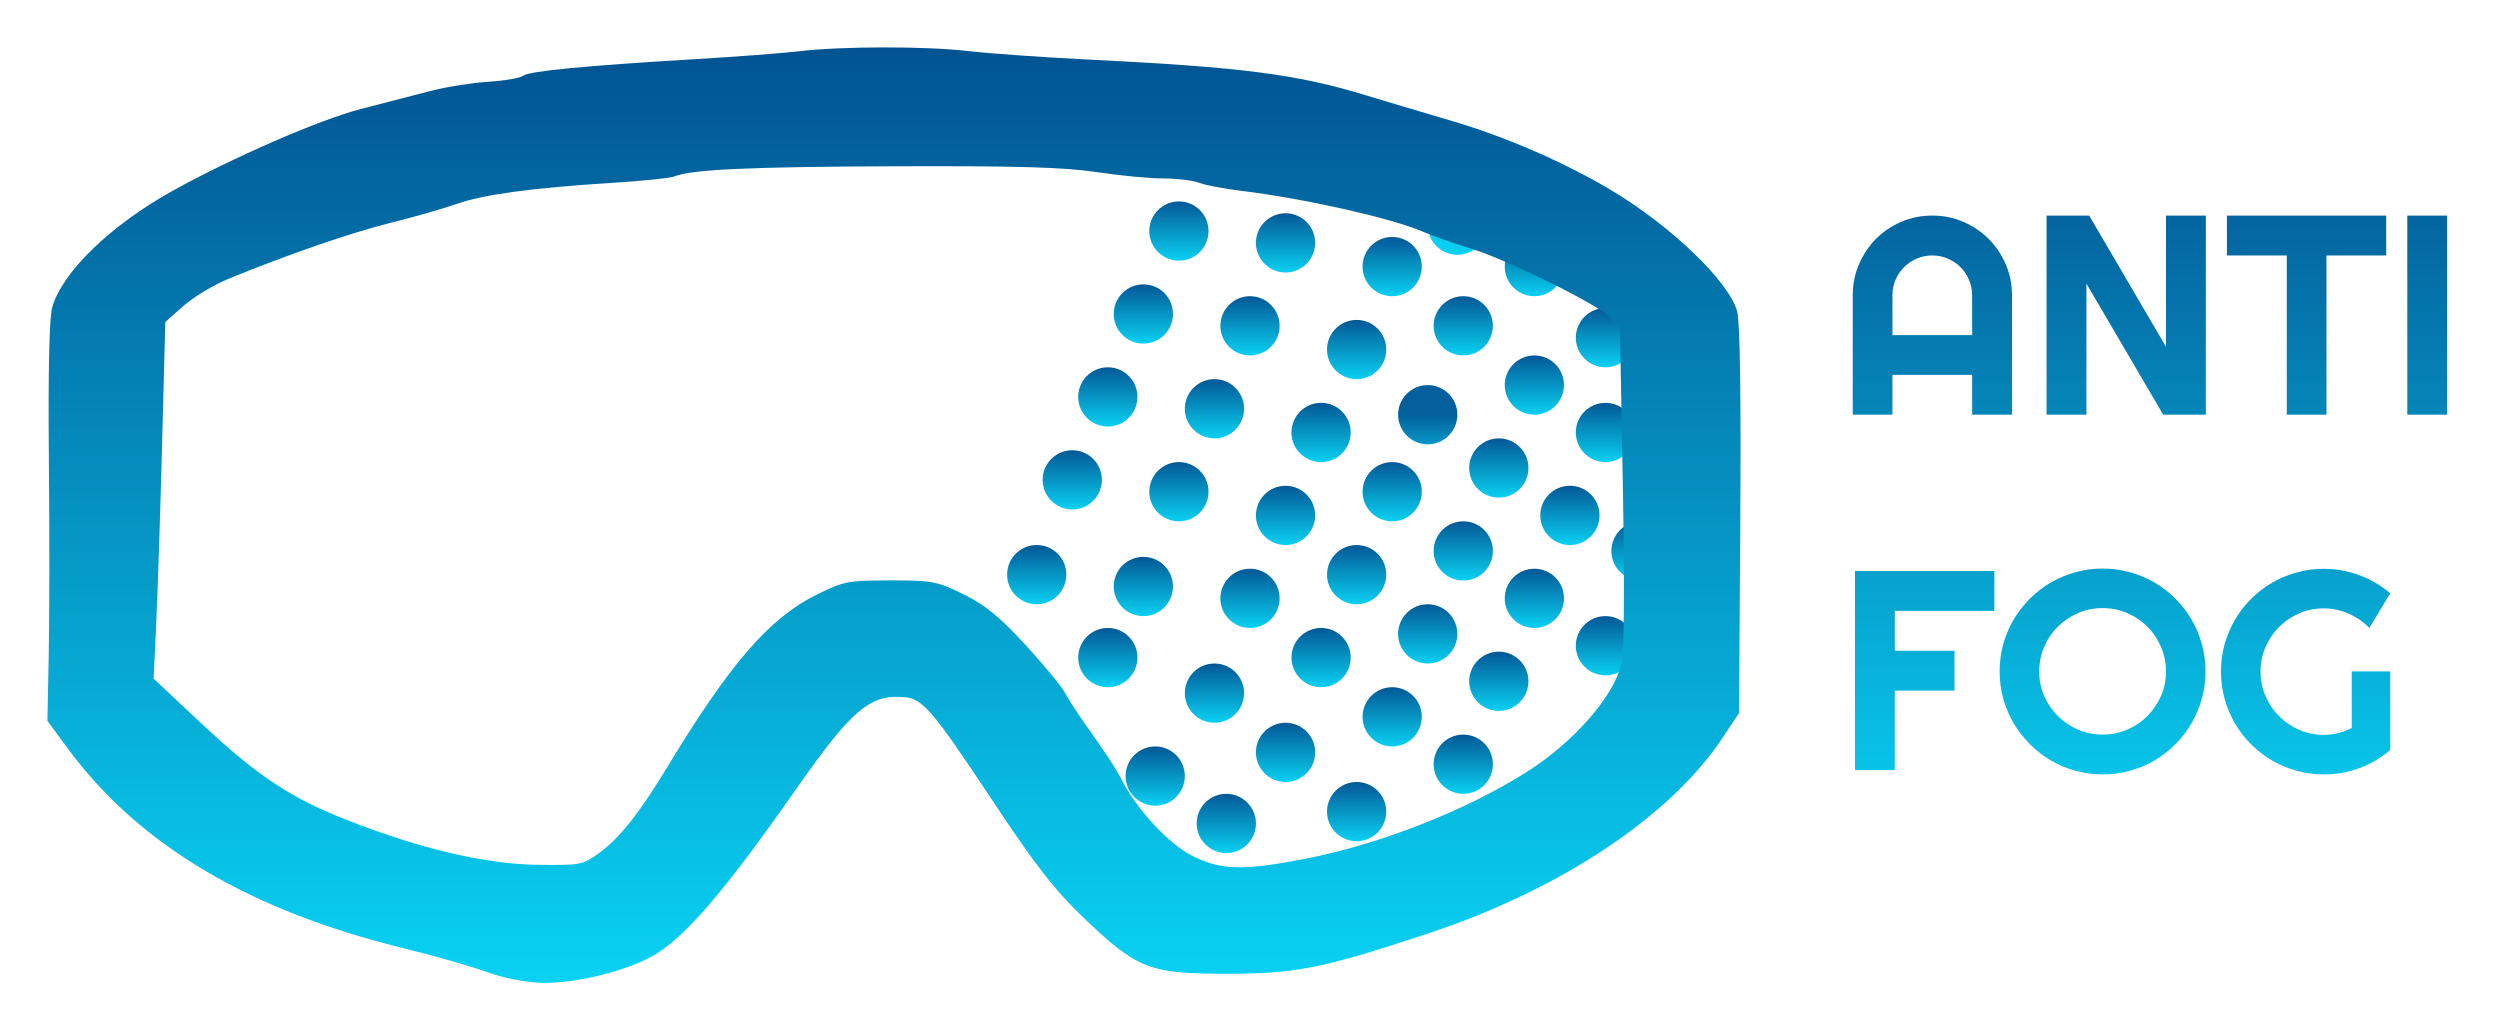 <svg width="211" height="87" viewBox="0 0 211 87" fill="none" xmlns="http://www.w3.org/2000/svg">
<g filter="url(#filter0_d_29_87)">
<circle cx="138.5" cy="42.5" r="2.5" fill="url(#paint0_linear_29_87)"/>
<circle cx="135.5" cy="50.5" r="2.5" fill="url(#paint1_linear_29_87)"/>
<circle cx="129.5" cy="18.5" r="2.5" fill="url(#paint2_linear_29_87)"/>
<circle cx="135.5" cy="32.5" r="2.5" fill="url(#paint3_linear_29_87)"/>
<circle cx="132.5" cy="39.5" r="2.5" fill="url(#paint4_linear_29_87)"/>
<circle cx="129.5" cy="46.5" r="2.5" fill="url(#paint5_linear_29_87)"/>
<circle cx="126.5" cy="53.5" r="2.5" fill="url(#paint6_linear_29_87)"/>
<circle cx="99.5" cy="15.5" r="2.5" fill="url(#paint7_linear_29_87)"/>
<circle cx="96.5" cy="22.5" r="2.5" fill="url(#paint8_linear_29_87)"/>
<circle cx="93.5" cy="29.5" r="2.5" fill="url(#paint9_linear_29_87)"/>
<circle cx="90.5" cy="36.5" r="2.5" fill="url(#paint10_linear_29_87)"/>
<circle cx="97.5" cy="61.5" r="2.5" fill="url(#paint11_linear_29_87)"/>
<circle cx="117.5" cy="18.5" r="2.5" fill="url(#paint12_linear_29_87)"/>
<circle cx="93.5" cy="51.5" r="2.5" fill="url(#paint13_linear_29_87)"/>
<circle cx="87.5" cy="44.5" r="2.5" fill="url(#paint14_linear_29_87)"/>
<circle cx="126.5" cy="35.5" r="2.5" fill="url(#paint15_linear_29_87)"/>
<circle cx="123.5" cy="42.5" r="2.5" fill="url(#paint16_linear_29_87)"/>
<circle cx="120.5" cy="49.5" r="2.5" fill="url(#paint17_linear_29_87)"/>
<circle cx="117.5" cy="56.5" r="2.5" fill="url(#paint18_linear_29_87)"/>
<circle cx="114.5" cy="64.5" r="2.5" fill="url(#paint19_linear_29_87)"/>
<circle cx="135.5" cy="24.5" r="2.5" fill="url(#paint20_linear_29_87)"/>
<circle cx="117.5" cy="37.5" r="2.5" fill="url(#paint21_linear_29_87)"/>
<path d="M123 31C123 32.381 121.881 33.5 120.5 33.5C119.119 33.5 118 32.381 118 31C118 29.619 119.119 28.5 120.5 28.5C121.881 28.5 123 29.619 123 31Z" fill="url(#paint22_linear_29_87)"/>
<path d="M125.5 15C125.5 16.381 124.381 17.5 123 17.5C121.619 17.5 120.5 16.381 120.5 15C120.5 13.619 121.619 12.5 123 12.5C124.381 12.5 125.5 13.619 125.5 15Z" fill="url(#paint23_linear_29_87)"/>
<circle cx="114.5" cy="44.5" r="2.5" fill="url(#paint24_linear_29_87)"/>
<circle cx="111.5" cy="51.5" r="2.5" fill="url(#paint25_linear_29_87)"/>
<circle cx="108.5" cy="59.5" r="2.5" fill="url(#paint26_linear_29_87)"/>
<circle cx="103.5" cy="65.5" r="2.5" fill="url(#paint27_linear_29_87)"/>
<circle cx="123.5" cy="23.5" r="2.5" fill="url(#paint28_linear_29_87)"/>
<circle cx="129.5" cy="28.5" r="2.5" fill="url(#paint29_linear_29_87)"/>
<circle cx="123.5" cy="60.5" r="2.5" fill="url(#paint30_linear_29_87)"/>
<circle cx="114.5" cy="25.5" r="2.5" fill="url(#paint31_linear_29_87)"/>
<circle cx="111.5" cy="32.5" r="2.5" fill="url(#paint32_linear_29_87)"/>
<circle cx="108.5" cy="39.5" r="2.5" fill="url(#paint33_linear_29_87)"/>
<circle cx="105.5" cy="46.5" r="2.5" fill="url(#paint34_linear_29_87)"/>
<circle cx="102.5" cy="54.5" r="2.5" fill="url(#paint35_linear_29_87)"/>
<circle cx="108.5" cy="16.5" r="2.5" fill="url(#paint36_linear_29_87)"/>
<circle cx="105.5" cy="23.5" r="2.5" fill="url(#paint37_linear_29_87)"/>
<circle cx="102.5" cy="30.5" r="2.5" fill="url(#paint38_linear_29_87)"/>
<circle cx="99.5" cy="37.5" r="2.5" fill="url(#paint39_linear_29_87)"/>
<circle cx="96.5" cy="45.5" r="2.5" fill="url(#paint40_linear_29_87)"/>
<path fill-rule="evenodd" clip-rule="evenodd" d="M67.436 0.327C66.054 0.489 62.177 0.784 58.82 0.984C49.472 1.538 44.634 2.002 44.167 2.388C43.933 2.581 42.611 2.812 41.229 2.9C39.847 2.989 37.666 3.334 36.383 3.666C35.099 3.998 32.434 4.687 30.459 5.197C27.017 6.085 19.642 9.292 14.569 12.105C9.317 15.019 5.213 18.999 4.401 21.967C4.159 22.853 4.057 27.433 4.123 34.532C4.18 40.677 4.176 48.208 4.113 51.269L4 56.834L5.707 59.153C11.699 67.293 21.009 72.833 34.08 76.037C36.63 76.662 39.766 77.557 41.05 78.026C42.445 78.536 44.321 78.908 45.717 78.951C48.502 79.037 52.921 77.95 55.191 76.62C57.873 75.048 61.229 71.129 67.18 62.619C71.915 55.849 73.451 54.555 76.411 54.846C77.873 54.99 78.798 56.077 83.517 63.196C87.409 69.067 88.945 71.052 91.459 73.461C95.97 77.784 96.997 78.186 103.516 78.186C109.38 78.187 111.552 77.753 120.494 74.796C131.666 71.101 140.959 64.936 145.374 58.288L146.775 56.178L146.882 39.913C146.95 29.598 146.854 23.152 146.621 22.29C145.944 19.787 141.081 15.102 136.005 12.064C132.103 9.727 127.012 7.515 122.5 6.195C120.055 5.479 116.844 4.522 115.363 4.068C109.48 2.26 104.87 1.667 91.669 1.017C88.016 0.837 83.573 0.522 81.796 0.317C78.099 -0.11 71.127 -0.105 67.436 0.327ZM92.535 10.524C94.492 10.819 97.026 11.06 98.166 11.06C99.305 11.06 100.671 11.225 101.199 11.426C101.728 11.627 103.314 11.931 104.723 12.102C109.995 12.741 117.277 14.37 120.03 15.527C121.116 15.982 122.928 16.625 124.056 16.953C126.969 17.802 134.838 21.676 135.862 22.766L136.723 23.682L136.968 37.026C137.121 45.335 137.081 50.97 136.863 51.959C136.253 54.726 132.852 58.628 128.843 61.161C123.631 64.455 116.414 67.275 110.049 68.504C104.905 69.498 103.011 69.442 100.618 68.231C98.666 67.242 95.996 64.377 94.716 61.897C94.159 60.816 93.502 59.816 91.41 56.858C90.861 56.083 90.17 55 89.874 54.453C89.578 53.906 88.066 52.078 86.514 50.392C84.349 48.038 83.141 47.054 81.314 46.156C79.086 45.06 78.697 44.986 75.152 44.986C71.598 44.986 71.223 45.057 68.966 46.169C64.942 48.15 61.617 51.985 56.294 60.782C53.965 64.632 52.291 66.739 50.563 67.995C49.18 69 48.988 69.037 45.358 68.988C40.981 68.93 35.526 67.654 29.392 65.256C24.521 63.352 21.742 61.511 16.941 57.009L12.969 53.283L13.194 48.416C13.318 45.74 13.539 38.966 13.685 33.364L13.951 23.179L15.475 21.826C16.314 21.082 18.009 20.058 19.242 19.55C24.191 17.512 29.568 15.655 32.972 14.806C34.947 14.315 37.451 13.598 38.537 13.214C40.798 12.415 44.938 11.853 51.64 11.435C54.207 11.275 56.576 11.033 56.905 10.896C58.338 10.301 63.265 10.075 75.693 10.032C85.84 9.998 89.816 10.114 92.535 10.524Z" fill="url(#paint41_linear_29_87)"/>
<path d="M166.449 24.285V20.922C166.449 20.461 166.359 20.027 166.18 19.621C166.008 19.207 165.77 18.848 165.465 18.543C165.16 18.238 164.801 18 164.387 17.828C163.98 17.648 163.547 17.559 163.086 17.559C162.625 17.559 162.188 17.648 161.773 17.828C161.367 18 161.012 18.238 160.707 18.543C160.402 18.848 160.16 19.207 159.98 19.621C159.809 20.027 159.723 20.461 159.723 20.922V24.285H166.449ZM169.812 31H166.449V27.637H159.723V31H156.371V20.922C156.371 19.992 156.547 19.121 156.898 18.309C157.25 17.488 157.727 16.773 158.328 16.164C158.938 15.555 159.648 15.074 160.461 14.723C161.281 14.371 162.156 14.195 163.086 14.195C164.016 14.195 164.887 14.371 165.699 14.723C166.52 15.074 167.234 15.555 167.844 16.164C168.453 16.773 168.934 17.488 169.285 18.309C169.637 19.121 169.812 19.992 169.812 20.922V31ZM186.172 31H182.574L176.094 19.938V31H172.73V14.195H176.328L182.809 25.27V14.195H186.172V31ZM196.355 31H193.004V17.559H187.953V14.195H201.395V17.559H196.355V31ZM206.539 31H203.176V14.195H206.539V31ZM159.922 61H156.559V44.195H168.324V47.559H159.922V50.922H164.961V54.285H159.922V61ZM186.148 52.668C186.148 53.465 186.043 54.234 185.832 54.977C185.629 55.711 185.34 56.402 184.965 57.051C184.59 57.691 184.137 58.277 183.605 58.809C183.074 59.34 182.488 59.797 181.848 60.18C181.207 60.555 180.516 60.844 179.773 61.047C179.031 61.258 178.262 61.363 177.465 61.363C176.668 61.363 175.898 61.258 175.156 61.047C174.422 60.844 173.73 60.555 173.082 60.18C172.441 59.797 171.855 59.34 171.324 58.809C170.793 58.277 170.336 57.691 169.953 57.051C169.578 56.402 169.285 55.711 169.074 54.977C168.871 54.234 168.77 53.465 168.77 52.668C168.77 51.871 168.871 51.102 169.074 50.359C169.285 49.617 169.578 48.926 169.953 48.285C170.336 47.645 170.793 47.059 171.324 46.527C171.855 45.996 172.441 45.543 173.082 45.168C173.73 44.793 174.422 44.504 175.156 44.301C175.898 44.09 176.668 43.984 177.465 43.984C178.262 43.984 179.031 44.09 179.773 44.301C180.516 44.504 181.207 44.793 181.848 45.168C182.488 45.543 183.074 45.996 183.605 46.527C184.137 47.059 184.59 47.645 184.965 48.285C185.34 48.926 185.629 49.617 185.832 50.359C186.043 51.102 186.148 51.871 186.148 52.668ZM182.809 52.668C182.809 51.934 182.668 51.242 182.387 50.594C182.105 49.938 181.723 49.371 181.238 48.895C180.762 48.41 180.195 48.027 179.539 47.746C178.891 47.465 178.199 47.324 177.465 47.324C176.723 47.324 176.027 47.465 175.379 47.746C174.73 48.027 174.164 48.41 173.68 48.895C173.195 49.371 172.812 49.938 172.531 50.594C172.25 51.242 172.109 51.934 172.109 52.668C172.109 53.402 172.25 54.094 172.531 54.742C172.812 55.383 173.195 55.945 173.68 56.43C174.164 56.914 174.73 57.297 175.379 57.578C176.027 57.859 176.723 58 177.465 58C178.199 58 178.891 57.859 179.539 57.578C180.195 57.297 180.762 56.914 181.238 56.43C181.723 55.945 182.105 55.383 182.387 54.742C182.668 54.094 182.809 53.402 182.809 52.668ZM201.734 59.301C200.953 59.965 200.082 60.477 199.121 60.836C198.16 61.188 197.16 61.363 196.121 61.363C195.324 61.363 194.555 61.258 193.812 61.047C193.078 60.844 192.391 60.555 191.75 60.18C191.109 59.797 190.523 59.344 189.992 58.82C189.461 58.289 189.008 57.703 188.633 57.062C188.258 56.414 187.965 55.719 187.754 54.977C187.551 54.234 187.449 53.465 187.449 52.668C187.449 51.871 187.551 51.105 187.754 50.371C187.965 49.637 188.258 48.949 188.633 48.309C189.008 47.66 189.461 47.074 189.992 46.551C190.523 46.02 191.109 45.566 191.75 45.191C192.391 44.816 193.078 44.527 193.812 44.324C194.555 44.113 195.324 44.008 196.121 44.008C197.16 44.008 198.16 44.188 199.121 44.547C200.082 44.898 200.953 45.406 201.734 46.07L199.977 49C199.469 48.484 198.883 48.082 198.219 47.793C197.555 47.496 196.855 47.348 196.121 47.348C195.387 47.348 194.695 47.488 194.047 47.77C193.406 48.051 192.844 48.434 192.359 48.918C191.875 49.395 191.492 49.957 191.211 50.605C190.93 51.246 190.789 51.934 190.789 52.668C190.789 53.41 190.93 54.105 191.211 54.754C191.492 55.402 191.875 55.969 192.359 56.453C192.844 56.938 193.406 57.32 194.047 57.602C194.695 57.883 195.387 58.023 196.121 58.023C196.543 58.023 196.953 57.973 197.352 57.871C197.75 57.77 198.129 57.629 198.488 57.449V52.668H201.734V59.301Z" fill="url(#paint42_linear_29_87)"/>
</g>
<defs>
<filter id="filter0_d_29_87" x="0" y="0" width="210.539" height="86.956" filterUnits="userSpaceOnUse" color-interpolation-filters="sRGB">
<feFlood flood-opacity="0" result="BackgroundImageFix"/>
<feColorMatrix in="SourceAlpha" type="matrix" values="0 0 0 0 0 0 0 0 0 0 0 0 0 0 0 0 0 0 127 0" result="hardAlpha"/>
<feOffset dy="4"/>
<feGaussianBlur stdDeviation="2"/>
<feComposite in2="hardAlpha" operator="out"/>
<feColorMatrix type="matrix" values="0 0 0 0 0 0 0 0 0 0 0 0 0 0 0 0 0 0 0.25 0"/>
<feBlend mode="normal" in2="BackgroundImageFix" result="effect1_dropShadow_29_87"/>
<feBlend mode="normal" in="SourceGraphic" in2="effect1_dropShadow_29_87" result="shape"/>
</filter>
<linearGradient id="paint0_linear_29_87" x1="138.5" y1="40" x2="138.5" y2="45" gradientUnits="userSpaceOnUse">
<stop stop-color="#035896"/>
<stop offset="1" stop-color="#09D0F1"/>
</linearGradient>
<linearGradient id="paint1_linear_29_87" x1="135.5" y1="48" x2="135.5" y2="53" gradientUnits="userSpaceOnUse">
<stop stop-color="#035896"/>
<stop offset="1" stop-color="#09D0F1"/>
</linearGradient>
<linearGradient id="paint2_linear_29_87" x1="129.5" y1="16" x2="129.5" y2="21" gradientUnits="userSpaceOnUse">
<stop stop-color="#035896"/>
<stop offset="1" stop-color="#09D0F1"/>
</linearGradient>
<linearGradient id="paint3_linear_29_87" x1="135.5" y1="30" x2="135.5" y2="35" gradientUnits="userSpaceOnUse">
<stop stop-color="#035896"/>
<stop offset="1" stop-color="#09D0F1"/>
</linearGradient>
<linearGradient id="paint4_linear_29_87" x1="132.5" y1="37" x2="132.5" y2="42" gradientUnits="userSpaceOnUse">
<stop stop-color="#035896"/>
<stop offset="1" stop-color="#09D0F1"/>
</linearGradient>
<linearGradient id="paint5_linear_29_87" x1="129.5" y1="44" x2="129.5" y2="49" gradientUnits="userSpaceOnUse">
<stop stop-color="#035896"/>
<stop offset="1" stop-color="#09D0F1"/>
</linearGradient>
<linearGradient id="paint6_linear_29_87" x1="126.5" y1="51" x2="126.5" y2="56" gradientUnits="userSpaceOnUse">
<stop stop-color="#035896"/>
<stop offset="1" stop-color="#09D0F1"/>
</linearGradient>
<linearGradient id="paint7_linear_29_87" x1="99.5" y1="13" x2="99.5" y2="18" gradientUnits="userSpaceOnUse">
<stop stop-color="#035896"/>
<stop offset="1" stop-color="#09D0F1"/>
</linearGradient>
<linearGradient id="paint8_linear_29_87" x1="96.5" y1="20" x2="96.5" y2="25" gradientUnits="userSpaceOnUse">
<stop stop-color="#035896"/>
<stop offset="1" stop-color="#09D0F1"/>
</linearGradient>
<linearGradient id="paint9_linear_29_87" x1="93.5" y1="27" x2="93.5" y2="32" gradientUnits="userSpaceOnUse">
<stop stop-color="#035896"/>
<stop offset="1" stop-color="#09D0F1"/>
</linearGradient>
<linearGradient id="paint10_linear_29_87" x1="90.5" y1="34" x2="90.5" y2="39" gradientUnits="userSpaceOnUse">
<stop stop-color="#035896"/>
<stop offset="1" stop-color="#09D0F1"/>
</linearGradient>
<linearGradient id="paint11_linear_29_87" x1="97.5" y1="59" x2="97.5" y2="64" gradientUnits="userSpaceOnUse">
<stop stop-color="#035896"/>
<stop offset="1" stop-color="#09D0F1"/>
</linearGradient>
<linearGradient id="paint12_linear_29_87" x1="117.5" y1="16" x2="117.5" y2="21" gradientUnits="userSpaceOnUse">
<stop stop-color="#035896"/>
<stop offset="1" stop-color="#09D0F1"/>
</linearGradient>
<linearGradient id="paint13_linear_29_87" x1="93.5" y1="49" x2="93.5" y2="54" gradientUnits="userSpaceOnUse">
<stop stop-color="#035896"/>
<stop offset="1" stop-color="#09D0F1"/>
</linearGradient>
<linearGradient id="paint14_linear_29_87" x1="87.5" y1="42" x2="87.5" y2="47" gradientUnits="userSpaceOnUse">
<stop stop-color="#035896"/>
<stop offset="1" stop-color="#09D0F1"/>
</linearGradient>
<linearGradient id="paint15_linear_29_87" x1="126.5" y1="33" x2="126.5" y2="38" gradientUnits="userSpaceOnUse">
<stop stop-color="#035896"/>
<stop offset="1" stop-color="#09D0F1"/>
</linearGradient>
<linearGradient id="paint16_linear_29_87" x1="123.5" y1="40" x2="123.5" y2="45" gradientUnits="userSpaceOnUse">
<stop stop-color="#035896"/>
<stop offset="1" stop-color="#09D0F1"/>
</linearGradient>
<linearGradient id="paint17_linear_29_87" x1="120.5" y1="47" x2="120.5" y2="52" gradientUnits="userSpaceOnUse">
<stop stop-color="#035896"/>
<stop offset="1" stop-color="#09D0F1"/>
</linearGradient>
<linearGradient id="paint18_linear_29_87" x1="117.5" y1="54" x2="117.5" y2="59" gradientUnits="userSpaceOnUse">
<stop stop-color="#035896"/>
<stop offset="1" stop-color="#09D0F1"/>
</linearGradient>
<linearGradient id="paint19_linear_29_87" x1="114.5" y1="62" x2="114.5" y2="67" gradientUnits="userSpaceOnUse">
<stop stop-color="#035896"/>
<stop offset="1" stop-color="#09D0F1"/>
</linearGradient>
<linearGradient id="paint20_linear_29_87" x1="135.5" y1="22" x2="135.5" y2="27" gradientUnits="userSpaceOnUse">
<stop stop-color="#035896"/>
<stop offset="1" stop-color="#09D0F1"/>
</linearGradient>
<linearGradient id="paint21_linear_29_87" x1="117.5" y1="35" x2="117.5" y2="40" gradientUnits="userSpaceOnUse">
<stop stop-color="#035896"/>
<stop offset="1" stop-color="#09D0F1"/>
</linearGradient>
<linearGradient id="paint22_linear_29_87" x1="121.5" y1="31" x2="121.5" y2="36" gradientUnits="userSpaceOnUse">
<stop stop-color="#03609C"/>
<stop offset="1" stop-color="#09CCEF"/>
</linearGradient>
<linearGradient id="paint23_linear_29_87" x1="124.5" y1="-3" x2="124.5" y2="2" gradientUnits="userSpaceOnUse">
<stop stop-color="#035C99"/>
<stop offset="1" stop-color="#09D0F2"/>
</linearGradient>
<linearGradient id="paint24_linear_29_87" x1="114.5" y1="42" x2="114.5" y2="47" gradientUnits="userSpaceOnUse">
<stop stop-color="#035896"/>
<stop offset="1" stop-color="#09D0F1"/>
</linearGradient>
<linearGradient id="paint25_linear_29_87" x1="111.5" y1="49" x2="111.5" y2="54" gradientUnits="userSpaceOnUse">
<stop stop-color="#035896"/>
<stop offset="1" stop-color="#09D0F1"/>
</linearGradient>
<linearGradient id="paint26_linear_29_87" x1="108.5" y1="57" x2="108.5" y2="62" gradientUnits="userSpaceOnUse">
<stop stop-color="#035896"/>
<stop offset="1" stop-color="#09D0F1"/>
</linearGradient>
<linearGradient id="paint27_linear_29_87" x1="103.5" y1="63" x2="103.5" y2="68" gradientUnits="userSpaceOnUse">
<stop stop-color="#035896"/>
<stop offset="1" stop-color="#09D0F1"/>
</linearGradient>
<linearGradient id="paint28_linear_29_87" x1="123.5" y1="21" x2="123.5" y2="26" gradientUnits="userSpaceOnUse">
<stop stop-color="#035896"/>
<stop offset="1" stop-color="#09D0F1"/>
</linearGradient>
<linearGradient id="paint29_linear_29_87" x1="129.5" y1="26" x2="129.5" y2="31" gradientUnits="userSpaceOnUse">
<stop stop-color="#035896"/>
<stop offset="1" stop-color="#09D0F1"/>
</linearGradient>
<linearGradient id="paint30_linear_29_87" x1="123.5" y1="58" x2="123.5" y2="63" gradientUnits="userSpaceOnUse">
<stop stop-color="#035896"/>
<stop offset="1" stop-color="#09D0F1"/>
</linearGradient>
<linearGradient id="paint31_linear_29_87" x1="114.5" y1="23" x2="114.5" y2="28" gradientUnits="userSpaceOnUse">
<stop stop-color="#035896"/>
<stop offset="1" stop-color="#09D0F1"/>
</linearGradient>
<linearGradient id="paint32_linear_29_87" x1="111.5" y1="30" x2="111.5" y2="35" gradientUnits="userSpaceOnUse">
<stop stop-color="#035896"/>
<stop offset="1" stop-color="#09D0F1"/>
</linearGradient>
<linearGradient id="paint33_linear_29_87" x1="108.5" y1="37" x2="108.5" y2="42" gradientUnits="userSpaceOnUse">
<stop stop-color="#035896"/>
<stop offset="1" stop-color="#09D0F1"/>
</linearGradient>
<linearGradient id="paint34_linear_29_87" x1="105.5" y1="44" x2="105.5" y2="49" gradientUnits="userSpaceOnUse">
<stop stop-color="#035896"/>
<stop offset="1" stop-color="#09D0F1"/>
</linearGradient>
<linearGradient id="paint35_linear_29_87" x1="102.5" y1="52" x2="102.5" y2="57" gradientUnits="userSpaceOnUse">
<stop stop-color="#035896"/>
<stop offset="1" stop-color="#09D0F1"/>
</linearGradient>
<linearGradient id="paint36_linear_29_87" x1="108.5" y1="14" x2="108.5" y2="19" gradientUnits="userSpaceOnUse">
<stop stop-color="#035896"/>
<stop offset="1" stop-color="#09D0F1"/>
</linearGradient>
<linearGradient id="paint37_linear_29_87" x1="105.5" y1="21" x2="105.5" y2="26" gradientUnits="userSpaceOnUse">
<stop stop-color="#035896"/>
<stop offset="1" stop-color="#09D0F1"/>
</linearGradient>
<linearGradient id="paint38_linear_29_87" x1="102.5" y1="28" x2="102.5" y2="33" gradientUnits="userSpaceOnUse">
<stop stop-color="#035896"/>
<stop offset="1" stop-color="#09D0F1"/>
</linearGradient>
<linearGradient id="paint39_linear_29_87" x1="99.5" y1="35" x2="99.5" y2="40" gradientUnits="userSpaceOnUse">
<stop stop-color="#035896"/>
<stop offset="1" stop-color="#09D0F1"/>
</linearGradient>
<linearGradient id="paint40_linear_29_87" x1="96.5" y1="43" x2="96.5" y2="48" gradientUnits="userSpaceOnUse">
<stop stop-color="#035896"/>
<stop offset="1" stop-color="#09D0F1"/>
</linearGradient>
<linearGradient id="paint41_linear_29_87" x1="75.452" y1="0" x2="75.452" y2="78.956" gradientUnits="userSpaceOnUse">
<stop/>
<stop offset="0" stop-color="#025392"/>
<stop offset="1" stop-color="#09D2F3"/>
</linearGradient>
<linearGradient id="paint42_linear_29_87" x1="182" y1="7" x2="182" y2="67" gradientUnits="userSpaceOnUse">
<stop stop-color="#035695"/>
<stop offset="1" stop-color="#09CFF0"/>
</linearGradient>
</defs>
</svg>
